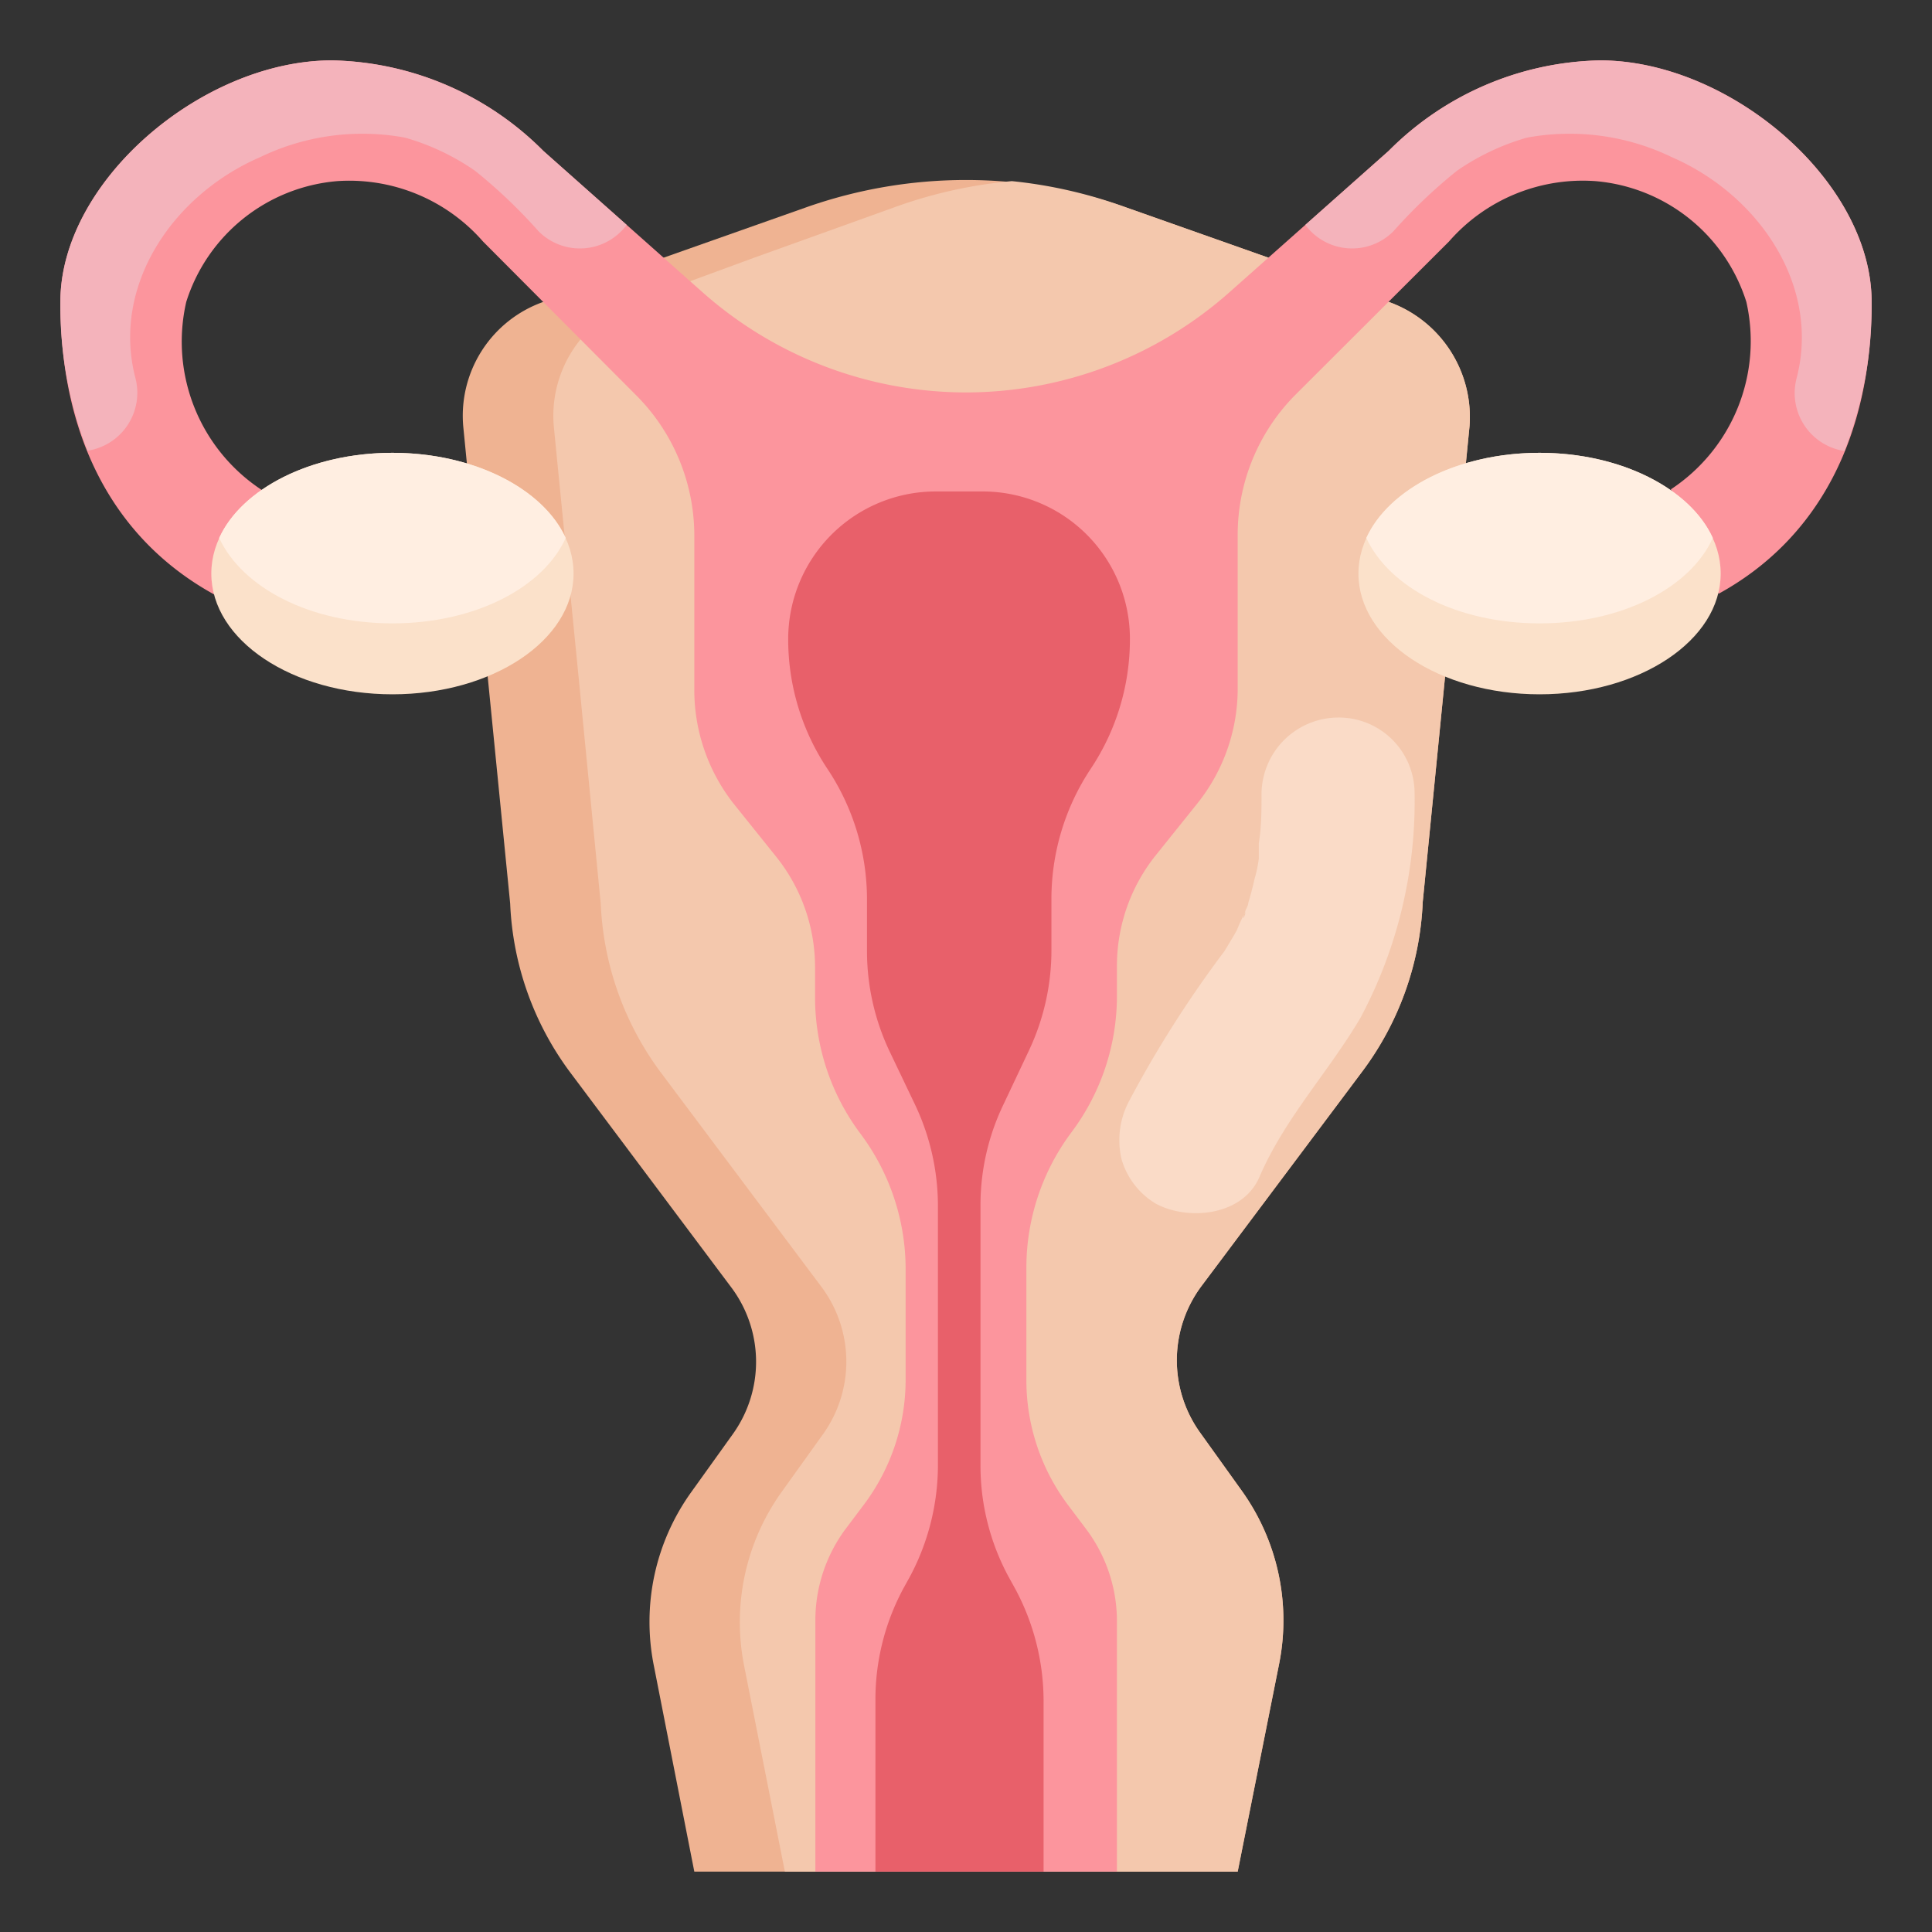 <svg height="512" viewBox="0 0 64 64" width="512" xmlns="http://www.w3.org/2000/svg"><rect x="0" y="0" width="64" height="64" fill="#333333" stroke="none"/><g id="Artboard_13" data-name="Artboard 13"><path d="m41 62 1.37-6.87a7.37 7.37 0 0 0 -1.23-5.74l-1.39-1.94a4.11 4.11 0 0 1 .06-4.86l5.32-7.1a10.07 10.07 0 0 0 2-5.61l.74-7.47.69-7.07.12-1.22a4.05 4.05 0 0 0 -2.68-4.12l-4-1.47-4.7-1.66a15.93 15.93 0 0 0 -10.6 0l-4.7 1.66-4 1.47a4 4 0 0 0 -2.65 4.17l.12 1.22.69 7.07.74 7.47a10.07 10.07 0 0 0 2 5.61l5.32 7.1a4.11 4.11 0 0 1 .06 4.86l-1.39 1.94a7.37 7.37 0 0 0 -1.23 5.74l1.34 6.82z" fill="#efb392"/><path d="m41.14 49.39-1.39-1.94a4.11 4.11 0 0 1 .06-4.86l5.32-7.1a10.07 10.07 0 0 0 2-5.61l.74-7.47.69-7.07.12-1.22a4.05 4.05 0 0 0 -2.68-4.12l-4-1.47-4.7-1.66a15.5 15.5 0 0 0 -3.78-.87 15.48 15.48 0 0 0 -3.79.83l-4.73 1.7-4 1.47a4 4 0 0 0 -2.65 4.17l.12 1.22.7 7.07.73 7.47a10.08 10.08 0 0 0 2 5.61l5.32 7.1a4.13 4.13 0 0 1 .05 4.86l-1.39 1.94a7.41 7.41 0 0 0 -1.23 5.74l1.35 6.82h15l1.37-6.87a7.37 7.37 0 0 0 -1.23-5.74z" fill="#f4c8ad"/><path d="m37 62v-8.32a5.08 5.08 0 0 0 -1-3l-.61-.81a6.89 6.89 0 0 1 -1.39-4.17v-3.7a7.49 7.49 0 0 1 1.5-4.5 7.53 7.53 0 0 0 1.5-4.5v-1a5.86 5.86 0 0 1 1.28-3.66l1.38-1.72a6.09 6.09 0 0 0 1.34-3.77v-5.14a6.58 6.58 0 0 1 1.92-4.64l5.08-5.07a5.88 5.88 0 0 1 4.85-2 5.75 5.75 0 0 1 5 4 5.88 5.88 0 0 1 -2.5 6.21l1.58 3.46c3.3-1.81 5.07-5.19 5.07-9.67 0-4-4.7-8-9-8a10.15 10.15 0 0 0 -7 3l-5.26 4.67a13.17 13.17 0 0 1 -8.74 3.33 13.17 13.17 0 0 1 -8.74-3.33l-5.26-4.67a10.15 10.15 0 0 0 -7-3c-4.3 0-9 4-9 8 0 4.48 1.77 7.86 5.09 9.69l1.58-3.46a5.88 5.88 0 0 1 -2.5-6.23 5.75 5.75 0 0 1 5-4 5.88 5.88 0 0 1 4.83 2l5.06 5.08a6.58 6.58 0 0 1 1.94 4.63v5.14a6.09 6.09 0 0 0 1.34 3.82l1.38 1.72a5.86 5.86 0 0 1 1.28 3.66v1a7.53 7.53 0 0 0 1.5 4.5 7.49 7.49 0 0 1 1.5 4.45v3.7a6.89 6.89 0 0 1 -1.38 4.14l-.61.81a5.08 5.08 0 0 0 -1 3v8.35z" fill="#fc959d"/><ellipse cx="51" cy="19" fill="#fbe1ca" rx="6" ry="4"/><path d="m51 15c-2.7 0-5 1.19-5.74 2.82.76 1.64 3 2.83 5.74 2.83s5-1.19 5.74-2.83c-.74-1.63-3.04-2.82-5.74-2.82z" fill="#ffeee1"/><ellipse cx="13" cy="19" fill="#fbe1ca" rx="6" ry="4"/><path d="m13 15c-2.7 0-5 1.19-5.74 2.82.76 1.64 3 2.83 5.74 2.83s5-1.19 5.74-2.83c-.74-1.63-3.04-2.82-5.74-2.82z" fill="#ffeee1"/><path d="m53 2a10.15 10.15 0 0 0 -7 3l-2.76 2.45a1.93 1.93 0 0 0 2.92.21 17.3 17.3 0 0 1 2.1-2 7.86 7.86 0 0 1 2.32-1.1 7.78 7.78 0 0 1 4.81.65c2.89 1.26 4.91 4.26 4.13 7.3a1.94 1.94 0 0 0 1.58 2.43 13.13 13.13 0 0 0 .9-4.94c0-4-4.71-8-9-8z" fill="#f4b3bb"/><path d="m11 2a10.15 10.15 0 0 1 7 3l2.76 2.45a1.93 1.93 0 0 1 -2.92.21 17.3 17.3 0 0 0 -2.1-2 7.86 7.86 0 0 0 -2.32-1.1 7.78 7.78 0 0 0 -4.81.65c-2.89 1.25-4.91 4.25-4.13 7.29a1.94 1.94 0 0 1 -1.58 2.43 13.13 13.13 0 0 1 -.9-4.93c0-4 4.71-8 9-8z" fill="#f4b3bb"/><path d="m34.57 62v-5.66a7.86 7.86 0 0 0 -.94-3.71l-.21-.38a7.74 7.74 0 0 1 -.94-3.7v-8.61a7.68 7.68 0 0 1 .75-3.33l.85-1.8a7.78 7.78 0 0 0 .75-3.32v-1.71a7.79 7.79 0 0 1 1.3-4.31 7.73 7.73 0 0 0 1.3-4.3 4.88 4.88 0 0 0 -4.88-4.89h-1.55a4.89 4.89 0 0 0 -4.89 4.89 7.73 7.73 0 0 0 1.3 4.3 7.8 7.8 0 0 1 1.31 4.31v1.71a7.77 7.77 0 0 0 .74 3.32l.86 1.8a7.83 7.83 0 0 1 .75 3.33v8.61a7.85 7.85 0 0 1 -.94 3.7l-.21.38a7.75 7.75 0 0 0 -.92 3.71v5.66z" fill="#e8606a"/><g fill="#ffeee1" opacity=".5"><path d="m44.29 23.77a2.55 2.55 0 0 0 -2.5 2.5c0 .55 0 1.11-.09 1.66v.42.09a4.4 4.4 0 0 1 -.14.67c-.06.27-.13.54-.21.8 0 .09-.07.18-.1.28v.09c-.11.3-.06 0 0-.06a5.13 5.13 0 0 0 -.28.6c-.13.23-.27.46-.41.69a37.28 37.28 0 0 0 -3.15 4.95 2.76 2.76 0 0 0 -.26 1.93 2.53 2.53 0 0 0 1.15 1.49c1.08.57 2.87.39 3.42-.89.83-1.93 2.28-3.47 3.34-5.26a15.21 15.21 0 0 0 1.8-7.46 2.51 2.51 0 0 0 -2.57-2.5z"/><path d=""/></g></g></svg>